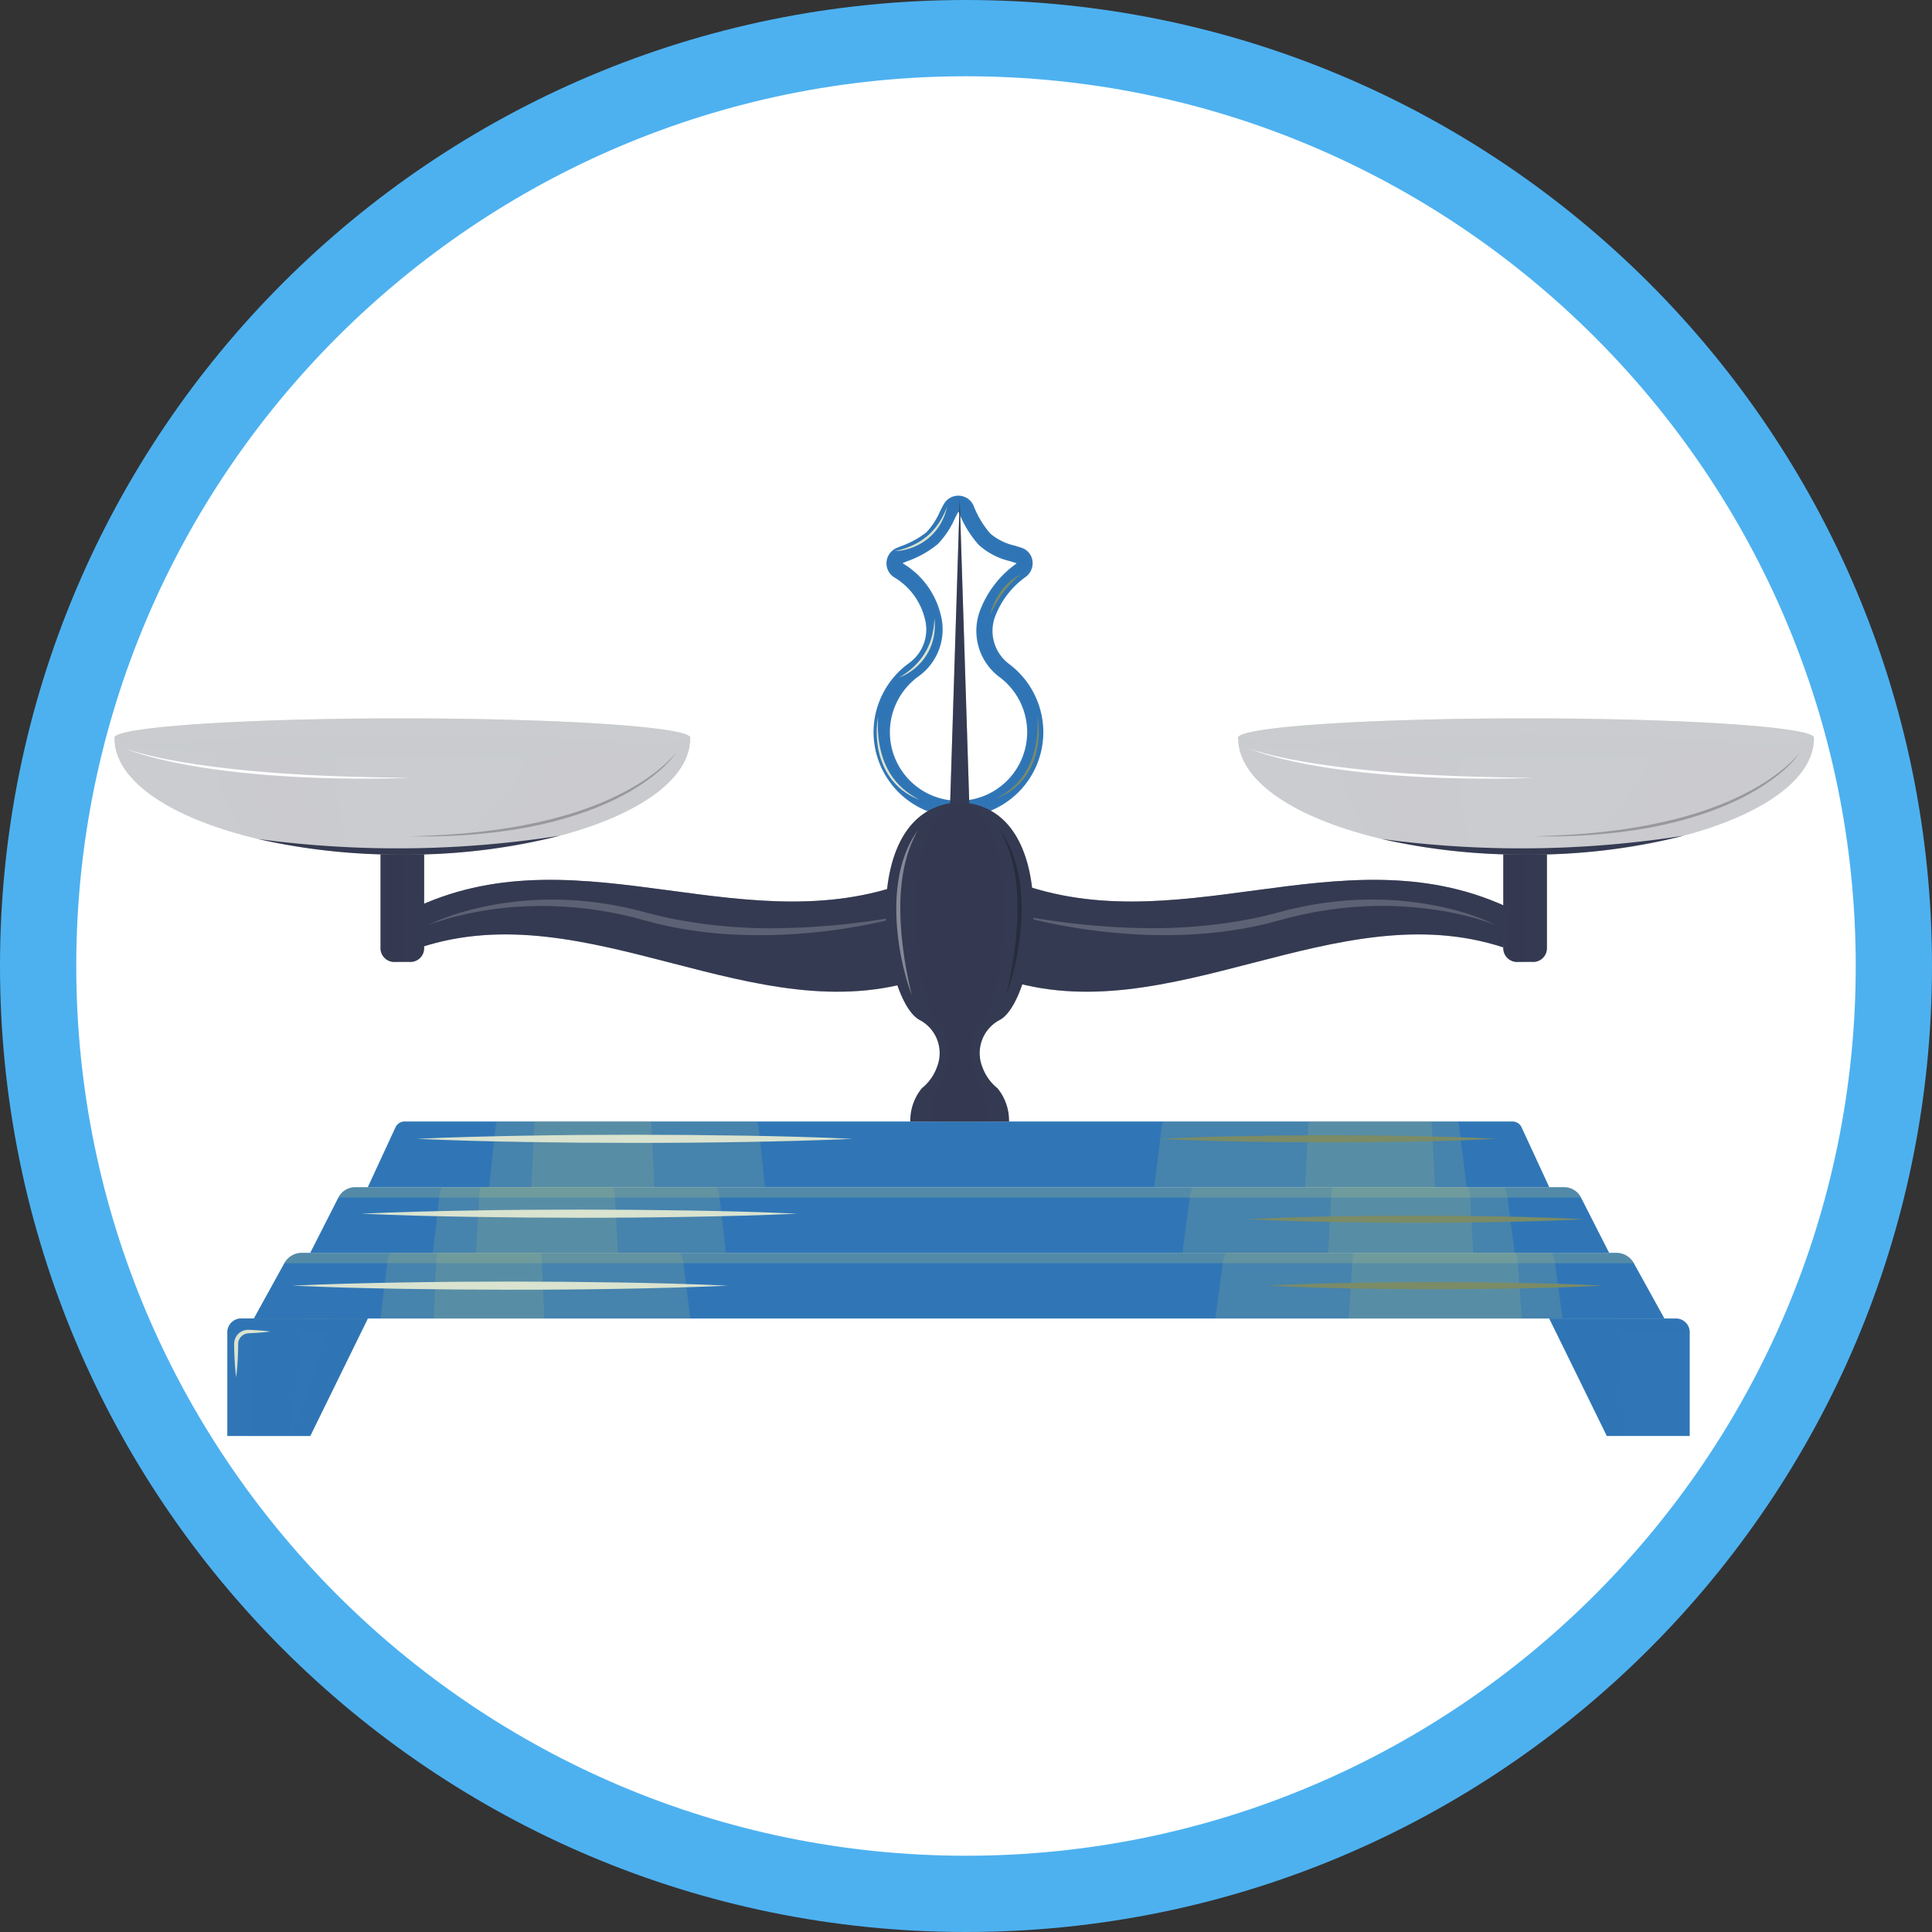 <svg xmlns="http://www.w3.org/2000/svg" width="152" height="152" viewBox="0 0 152 152">
  <rect x="0" y="0" width="152" height="152" fill="#333333" stroke="none"/>
  <g id="Grupo_1013247" data-name="Grupo 1013247" transform="translate(2948 9271)">
    <g id="Trazado_715973" data-name="Trazado 715973" transform="translate(-2948 -9271)" fill="#fff">
      <path d="M 76 149 C 66.144 149 56.584 147.07 47.586 143.265 C 43.261 141.435 39.09 139.171 35.187 136.535 C 31.321 133.923 27.685 130.923 24.381 127.619 C 21.077 124.315 18.077 120.679 15.465 116.813 C 12.829 112.91 10.565 108.739 8.735 104.414 C 4.93 95.416 3 85.856 3 76 C 3 66.144 4.93 56.584 8.735 47.586 C 10.565 43.261 12.829 39.09 15.465 35.187 C 18.077 31.321 21.077 27.685 24.381 24.381 C 27.685 21.077 31.321 18.077 35.187 15.465 C 39.09 12.829 43.261 10.565 47.586 8.735 C 56.584 4.93 66.144 3 76 3 C 85.856 3 95.416 4.93 104.414 8.735 C 108.739 10.565 112.91 12.829 116.813 15.465 C 120.679 18.077 124.315 21.077 127.619 24.381 C 130.923 27.685 133.923 31.321 136.535 35.187 C 139.171 39.09 141.435 43.261 143.265 47.586 C 147.07 56.584 149 66.144 149 76 C 149 85.856 147.07 95.416 143.265 104.414 C 141.435 108.739 139.171 112.91 136.535 116.813 C 133.923 120.679 130.923 124.315 127.619 127.619 C 124.315 130.923 120.679 133.923 116.813 136.535 C 112.91 139.171 108.739 141.435 104.414 143.265 C 95.416 147.07 85.856 149 76 149 Z" stroke="none"/>
      <path d="M 76 6 C 37.402 6 6 37.402 6 76 C 6 114.598 37.402 146 76 146 C 114.598 146 146 114.598 146 76 C 146 37.402 114.598 6 76 6 M 76 0 C 117.974 0 152 34.026 152 76 C 152 117.974 117.974 152 76 152 C 34.026 152 0 117.974 0 76 C 0 34.026 34.026 0 76 0 Z" stroke="none" fill="#4db1f0"/>
    </g>
    <g id="lever_scales" data-name="lever scales" transform="translate(-2939 -9232)">
      <g id="lever_scales-2" data-name="lever scales" transform="translate(0 0)">
        <g id="Grupo_1007908" data-name="Grupo 1007908">
          <g id="Grupo_1007899" data-name="Grupo 1007899" transform="translate(59.73)">
            <path id="Trazado_713752" data-name="Trazado 713752" d="M1311.44,438.432h-.1a6.7,6.7,0,0,1-6.586-6.783,6.709,6.709,0,0,1,2.808-5.344,3.25,3.25,0,0,0,1.222-3.5,5.229,5.229,0,0,0-2.383-3.223,1.293,1.293,0,0,1-.625-1.206,1.311,1.311,0,0,1,.8-1.119l.3-.125a7.1,7.1,0,0,0,2.024-1.093,5.679,5.679,0,0,0,1.072-1.628c.1-.208.2-.4.312-.6a1.309,1.309,0,0,1,2.336.112l.007.015a7.377,7.377,0,0,0,1.309,2.183,4.441,4.441,0,0,0,1.932.955c.182.056.37.113.55.175a1.261,1.261,0,0,1,.841,1.024,1.34,1.34,0,0,1-.572,1.288,6.791,6.791,0,0,0-2.376,3.111,3.248,3.248,0,0,0,1.111,3.716,6.716,6.716,0,0,1,2.69,5.359,6.682,6.682,0,0,1-6.681,6.682Zm-4.378-19.954.005,0a6.474,6.474,0,0,1,2.959,3.984,4.538,4.538,0,0,1-1.715,4.885,5.421,5.421,0,0,0-2.27,4.318,5.4,5.4,0,1,0,8.622-4.248,4.539,4.539,0,0,1-1.546-5.193,8.006,8.006,0,0,1,2.848-3.717.066.066,0,0,0,.031-.048c-.157-.054-.321-.1-.494-.158a5.592,5.592,0,0,1-2.464-1.275,8.52,8.52,0,0,1-1.573-2.567l-.006-.015a.024.024,0,0,0-.025-.017c-.014,0-.016,0-.021.011-.094.166-.186.35-.283.544a6.78,6.78,0,0,1-1.33,1.977,7.847,7.847,0,0,1-2.426,1.354l-.293.121c-.013.005-.015.01-.018.016A.037.037,0,0,0,1307.062,418.478Z" transform="translate(-1304.758 -413.148)" fill="#3076b6"/>
            <path id="Trazado_713753" data-name="Trazado 713753" d="M1314.168,440.966h-.093a6.51,6.51,0,0,1-6.4-6.587,6.516,6.516,0,0,1,2.728-5.19,3.443,3.443,0,0,0,1.3-3.708,5.416,5.416,0,0,0-2.469-3.337,1.1,1.1,0,0,1-.532-1.027,1.119,1.119,0,0,1,.686-.956l.3-.125a7.094,7.094,0,0,0,2.084-1.132,5.818,5.818,0,0,0,1.111-1.68c.1-.206.2-.4.308-.59a1.117,1.117,0,0,1,1.992.1l.007.015a7.536,7.536,0,0,0,1.348,2.24,4.588,4.588,0,0,0,2.012,1c.189.058.367.113.543.173a1.055,1.055,0,0,1,.713.868,1.148,1.148,0,0,1-.491,1.1,7,7,0,0,0-2.447,3.2,3.442,3.442,0,0,0,1.176,3.938,6.49,6.49,0,0,1-3.876,11.694Zm-.008-24a.2.2,0,0,0-.186.109c-.1.17-.189.356-.288.552a6.624,6.624,0,0,1-1.292,1.925,7.71,7.71,0,0,1-2.365,1.315l-.295.122a.221.221,0,0,0-.138.192.2.2,0,0,0,.1.193,6.287,6.287,0,0,1,2.873,3.869,4.345,4.345,0,0,1-1.641,4.677,5.615,5.615,0,0,0-2.351,4.472,5.591,5.591,0,1,0,8.93-4.4,4.345,4.345,0,0,1-1.48-4.972l.421.157-.421-.157a7.808,7.808,0,0,1,2.777-3.626.254.254,0,0,0,.113-.243.162.162,0,0,0-.117-.141c-.16-.055-.331-.108-.512-.163a5.36,5.36,0,0,1-2.384-1.227,8.369,8.369,0,0,1-1.533-2.509l-.007-.015a.216.216,0,0,0-.192-.131Z" transform="translate(-1307.485 -415.875)" fill="#3076b6" opacity="0.2" style="mix-blend-mode: screen;isolation: isolate"/>
            <path id="Trazado_713754" data-name="Trazado 713754" d="M1317.35,443.923h-.09a6.286,6.286,0,0,1-6.175-6.359,6.291,6.291,0,0,1,2.634-5.011,3.669,3.669,0,0,0,1.382-3.951,5.634,5.634,0,0,0-2.57-3.47.877.877,0,0,1-.424-.818.9.9,0,0,1,.549-.765l.3-.124a7.236,7.236,0,0,0,2.154-1.178,6,6,0,0,0,1.156-1.741c.1-.2.2-.4.3-.58a.893.893,0,0,1,1.592.078l.006.015a7.7,7.7,0,0,0,1.395,2.307,4.827,4.827,0,0,0,2.105,1.059c.187.057.363.111.535.171a.834.834,0,0,1,.564.686.925.925,0,0,1-.4.888,7.231,7.231,0,0,0-2.53,3.308h0a3.668,3.668,0,0,0,1.252,4.2,6.265,6.265,0,0,1-3.742,11.289Zm-.008-24a.431.431,0,0,0-.381.223c-.1.175-.193.363-.293.562a6.448,6.448,0,0,1-1.246,1.864,7.549,7.549,0,0,1-2.3,1.269l-.3.123a.444.444,0,0,0-.275.383.425.425,0,0,0,.207.4,6.069,6.069,0,0,1,2.772,3.736,4.12,4.12,0,0,1-1.555,4.435,5.84,5.84,0,0,0-2.445,4.652,5.816,5.816,0,1,0,9.289-4.576,4.119,4.119,0,0,1-1.4-4.713,7.577,7.577,0,0,1,2.694-3.52.478.478,0,0,0,.207-.458.388.388,0,0,0-.266-.323c-.164-.057-.337-.11-.52-.166a5.18,5.18,0,0,1-2.291-1.171,8.186,8.186,0,0,1-1.487-2.442l-.007-.015a.439.439,0,0,0-.387-.264Z" transform="translate(-1310.667 -419.056)" fill="#3076b6" opacity="0.2" style="mix-blend-mode: screen;isolation: isolate"/>
          </g>
          <g id="Grupo_1007900" data-name="Grupo 1007900" transform="translate(23.916 29.83)">
            <path id="Trazado_713755" data-name="Trazado 713755" d="M801.513,865.567q-.2,4.092-.4,8.182c-13.045,4.308-26.17-6.813-39.372-2.471q-.07-1.42-.14-2.84c-.007-.133-.013-.266-.02-.4,13.015-5.93,26.107,3.282,39.276-2.189Q801.186,865.715,801.513,865.567Z" transform="translate(-761.584 -865.567)" fill="#343a51"/>
            <path id="Trazado_713756" data-name="Trazado 713756" d="M801.445,866.881l.064-1.312c-13.388,6.063-26.7-3.555-39.929,2.472q.031.628.062,1.256C774.831,863.338,788.1,872.876,801.445,866.881Z" transform="translate(-761.58 -865.57)" fill="#343a51" opacity="0.3" style="mix-blend-mode: screen;isolation: isolate"/>
            <path id="Trazado_713757" data-name="Trazado 713757" d="M800.86,869.859c-.007.14-.013.28-.02.42-13.154,5.908-26.233-3.273-39.236,2.17-.007-.134-.013-.266-.02-.4C774.6,866.119,787.691,875.331,800.86,869.859Z" transform="translate(-761.584 -869.576)" fill="#343a51" opacity="0.3" style="mix-blend-mode: screen;isolation: isolate"/>
            <path id="Trazado_713758" data-name="Trazado 713758" d="M801.112,872.533c-13.045,4.307-26.169-6.813-39.372-2.471q-.05-1.023-.1-2.046l-.059.026q.08,1.62.16,3.239c13.2-4.342,26.327,6.778,39.372,2.471q.2-4.091.4-8.182l-.06.027Q801.28,869.065,801.112,872.533Z" transform="translate(-761.58 -865.57)" fill="#343a51" opacity="0.3" style="mix-blend-mode: multiply;isolation: isolate"/>
            <path id="Trazado_713759" data-name="Trazado 713759" d="M773.018,897.108a15.6,15.6,0,0,1,2.243-.889c.384-.124.772-.234,1.162-.334l.293-.075.295-.069.3-.068.3-.062a25.913,25.913,0,0,1,4.819-.514c.81-.009,1.621.014,2.429.077.2.016.4.037.605.056l.3.029.3.038c.2.026.4.048.6.078l.6.094c.2.029.4.068.6.107s.4.075.6.118l.593.135c.1.023.2.043.3.069l.295.077,1.165.3.288.075c.1.025.193.044.29.067l.581.13a40.267,40.267,0,0,0,9.5.775c.4-.008.8-.028,1.2-.046s.8-.046,1.2-.075q1.2-.083,2.389-.223c1.591-.181,3.177-.423,4.749-.751-.768.237-1.55.429-2.334.605s-1.577.323-2.371.458a45.514,45.514,0,0,1-4.8.533c-.4.027-.806.039-1.209.057-.2.006-.4.007-.606.011l-.3,0h-.3l-.606,0-.606-.016-.3-.008-.3-.015-.606-.029-.605-.045-.3-.024-.3-.031-.6-.063c-.2-.024-.4-.052-.6-.077-.4-.048-.8-.118-1.2-.181-.1-.015-.2-.033-.3-.053l-.3-.057c-.2-.04-.4-.072-.6-.117l-.593-.136c-.1-.023-.2-.044-.3-.07l-.294-.078-1.164-.31-.288-.077c-.1-.026-.193-.046-.289-.069l-.58-.135c-.193-.044-.389-.08-.584-.12s-.388-.082-.584-.114l-.587-.1c-.2-.032-.393-.057-.589-.087l-.295-.043-.3-.034c-.2-.022-.395-.046-.592-.066l-.594-.05c-.2-.02-.4-.024-.595-.039l-.3-.019c-.1-.006-.2-.007-.3-.012-.2-.006-.4-.016-.6-.018-.8-.016-1.592.013-2.386.062s-1.588.139-2.376.261-1.573.276-2.349.47c-.389.095-.774.2-1.156.322S773.39,896.958,773.018,897.108Z" transform="translate(-772.264 -893.148)" fill="#5d6174"/>
          </g>
          <g id="Grupo_1007901" data-name="Grupo 1007901" transform="translate(69.516 29.83)">
            <path id="Trazado_713760" data-name="Trazado 713760" d="M1453.173,865.567q.2,4.092.4,8.182c13.045,4.308,26.169-6.813,39.372-2.471q.07-1.42.14-2.84c.007-.133.014-.266.02-.4-13.015-5.93-26.108,3.282-39.276-2.189Q1453.5,865.715,1453.173,865.567Z" transform="translate(-1453.173 -865.567)" fill="#343a51"/>
            <path id="Trazado_713761" data-name="Trazado 713761" d="M1453.242,866.881l-.064-1.312c13.388,6.063,26.7-3.555,39.929,2.472q-.031.628-.062,1.256C1479.855,863.338,1466.588,872.876,1453.242,866.881Z" transform="translate(-1453.178 -865.57)" fill="#343a51" opacity="0.3" style="mix-blend-mode: screen;isolation: isolate"/>
            <path id="Trazado_713762" data-name="Trazado 713762" d="M1463.071,869.859c.007.14.014.28.021.42,13.155,5.908,26.233-3.273,39.236,2.17.007-.134.014-.266.02-.4C1489.332,866.119,1476.24,875.331,1463.071,869.859Z" transform="translate(-1462.418 -869.576)" fill="#343a51" opacity="0.3" style="mix-blend-mode: screen;isolation: isolate"/>
            <path id="Trazado_713763" data-name="Trazado 713763" d="M1453.574,872.533c13.045,4.307,26.169-6.813,39.372-2.471q.051-1.023.1-2.046l.059.026q-.08,1.62-.16,3.239c-13.2-4.342-26.327,6.778-39.372,2.471l-.4-8.182.06.027Q1453.407,869.065,1453.574,872.533Z" transform="translate(-1453.178 -865.57)" fill="#343a51" opacity="0.3" style="mix-blend-mode: multiply;isolation: isolate"/>
            <path id="Trazado_713764" data-name="Trazado 713764" d="M1509.247,897.108c-.372-.15-.752-.279-1.135-.4s-.768-.228-1.156-.322q-1.164-.291-2.349-.47t-2.376-.261c-.795-.05-1.591-.079-2.386-.062-.2,0-.4.012-.6.018-.1,0-.2.006-.3.012l-.3.019c-.2.015-.4.019-.595.039l-.594.05c-.2.02-.4.044-.592.066l-.3.034-.295.043c-.2.029-.393.055-.589.087l-.587.1c-.2.031-.39.075-.585.114s-.39.076-.583.12l-.58.135c-.1.023-.194.043-.289.069l-.288.077-1.164.31-.294.078c-.1.026-.2.047-.3.07l-.593.136c-.2.046-.4.078-.6.117l-.3.057c-.1.02-.2.038-.3.053-.4.063-.8.133-1.2.181-.2.026-.4.054-.6.077l-.6.063-.3.031-.3.024-.6.045-.606.029-.3.015-.3.008-.606.016-.606,0h-.3l-.3,0c-.2,0-.4-.005-.606-.011-.4-.018-.807-.029-1.209-.057a45.512,45.512,0,0,1-4.8-.533c-.794-.134-1.586-.283-2.371-.458s-1.566-.368-2.334-.605c1.572.328,3.158.57,4.748.751q1.193.14,2.389.223c.4.03.8.052,1.2.075s.8.038,1.2.046a40.269,40.269,0,0,0,9.5-.775l.581-.13c.1-.022.194-.041.29-.067l.288-.075,1.165-.3.294-.077c.1-.026.2-.046.3-.069l.593-.135c.2-.044.4-.079.6-.118s.4-.078.6-.107l.6-.094c.2-.029.4-.052.6-.078l.3-.038.3-.029c.2-.019.4-.04.605-.056.809-.063,1.619-.086,2.429-.077a25.908,25.908,0,0,1,4.819.514l.3.062.3.068.295.069.293.075c.391.1.779.21,1.163.334A15.587,15.587,0,0,1,1509.247,897.108Z" transform="translate(-1470.072 -893.148)" fill="#5d6174"/>
          </g>
          <path id="Trazado_713765" data-name="Trazado 713765" d="M1396.912,443.336h-1.6l.8-25.366.045,1.418.016.509Z" transform="translate(-1329.607 -417.652)" fill="#343a51"/>
          <path id="Trazado_713766" data-name="Trazado 713766" d="M1408.912,463.427h-.42l-.326-23.122-.011-.826.016.509Z" transform="translate(-1341.607 -437.743)" fill="#343a51" opacity="0.3" style="mix-blend-mode: multiply;isolation: isolate"/>
          <path id="Trazado_713767" data-name="Trazado 713767" d="M1396.155,419.388l.016.509,0,.317-.325,23.122h-.533l.8-25.366Z" transform="translate(-1329.607 -417.652)" fill="#343a51" opacity="0.3" style="mix-blend-mode: screen;isolation: isolate"/>
          <path id="Trazado_713768" data-name="Trazado 713768" d="M734.719,1243.424H632.528l2.212-4.348a1.492,1.492,0,0,1,1.33-.815h95.106a1.493,1.493,0,0,1,1.33.815Z" transform="translate(-617.12 -1183.857)" fill="#3076b6"/>
          <path id="Trazado_713769" data-name="Trazado 713769" d="M794.171,1165.1h-92.95l2.18-4.711a.781.781,0,0,1,.709-.453h87.173a.782.782,0,0,1,.709.453Z" transform="translate(-681.284 -1110.702)" fill="#3076b6"/>
          <path id="Trazado_713770" data-name="Trazado 713770" d="M676.176,1321.743H565.2l2.4-4.348a1.577,1.577,0,0,1,1.382-.816H672.391a1.579,1.579,0,0,1,1.382.816Z" transform="translate(-554.23 -1257.012)" fill="#3076b6"/>
          <path id="Trazado_713771" data-name="Trazado 713771" d="M801.913,1243.424H778.857l.5-4.348a2.713,2.713,0,0,1,.124-.6c.052-.141.113-.22.176-.22h21.458c.127,0,.243.315.3.815Z" transform="translate(-753.801 -1183.857)" fill="#a3b988" opacity="0.2" style="mix-blend-mode: screen;isolation: isolate"/>
          <path id="Trazado_713772" data-name="Trazado 713772" d="M841.548,1243.424H830.383l.242-4.348a5.25,5.25,0,0,1,.06-.6c.025-.141.054-.22.085-.22h10.391c.061,0,.118.315.145.815Z" transform="translate(-801.93 -1183.857)" fill="#a3b988" opacity="0.2" style="mix-blend-mode: screen;isolation: isolate"/>
          <path id="Trazado_713773" data-name="Trazado 713773" d="M867.63,1165.1H845.915l.509-4.711a1.47,1.47,0,0,1,.067-.33c.029-.079.063-.123.1-.123h20.366c.071,0,.136.177.165.453Z" transform="translate(-816.438 -1110.702)" fill="#a3b988" opacity="0.2" style="mix-blend-mode: screen;isolation: isolate"/>
          <path id="Trazado_713774" data-name="Trazado 713774" d="M906.015,1165.1h-9.678l.227-4.711a3.147,3.147,0,0,1,.03-.33c.013-.079.028-.123.044-.123h9.077c.032,0,.061.177.074.453Z" transform="translate(-863.535 -1110.702)" fill="#a3b988" opacity="0.2" style="mix-blend-mode: screen;isolation: isolate"/>
          <path id="Trazado_713775" data-name="Trazado 713775" d="M740.706,1321.743h-24.37l.528-4.348a2.749,2.749,0,0,1,.127-.6c.053-.141.113-.219.176-.219h22.707c.126,0,.243.313.3.816Z" transform="translate(-695.402 -1257.012)" fill="#a3b988" opacity="0.2" style="mix-blend-mode: screen;isolation: isolate"/>
          <path id="Trazado_713776" data-name="Trazado 713776" d="M788.659,1321.743h-8.7l.188-4.348c.011-.251.027-.455.045-.6s.04-.219.063-.219h8.1a2.038,2.038,0,0,1,.108.816Z" transform="translate(-754.833 -1257.012)" fill="#a3b988" opacity="0.2" style="mix-blend-mode: screen;isolation: isolate"/>
          <path id="Trazado_713777" data-name="Trazado 713777" d="M1699.486,1243.424h-26.138l.566-4.348a2.437,2.437,0,0,1,.14-.6c.059-.141.128-.22.2-.22h24.325c.144,0,.275.315.34.815Z" transform="translate(-1589.316 -1183.857)" fill="#a3b988" opacity="0.2" style="mix-blend-mode: multiply;isolation: isolate"/>
          <path id="Trazado_713778" data-name="Trazado 713778" d="M1858.575,1243.424h-11.413l.247-4.348a5.306,5.306,0,0,1,.061-.6c.026-.141.056-.22.087-.22h10.622c.063,0,.12.315.149.815Z" transform="translate(-1751.669 -1183.857)" fill="#a3b988" opacity="0.2" style="mix-blend-mode: multiply;isolation: isolate"/>
          <path id="Trazado_713779" data-name="Trazado 713779" d="M1664.258,1165.1h-24.573l.576-4.711a1.322,1.322,0,0,1,.076-.33c.033-.079.071-.123.111-.123h23.046c.081,0,.154.177.188.453Z" transform="translate(-1557.872 -1110.702)" fill="#a3b988" opacity="0.2" style="mix-blend-mode: multiply;isolation: isolate"/>
          <path id="Trazado_713780" data-name="Trazado 713780" d="M1829.9,1165.1h-10.214l.239-4.711a3.067,3.067,0,0,1,.032-.33c.014-.079.03-.123.046-.123h9.58c.033,0,.064.177.078.453Z" transform="translate(-1726.001 -1110.702)" fill="#a3b988" opacity="0.2" style="mix-blend-mode: multiply;isolation: isolate"/>
          <path id="Trazado_713781" data-name="Trazado 713781" d="M1739.823,1321.743h-27.315l.591-4.348a2.508,2.508,0,0,1,.143-.6c.059-.141.127-.219.2-.219h25.452c.141,0,.272.313.34.816Z" transform="translate(-1625.893 -1257.012)" fill="#a3b988" opacity="0.2" style="mix-blend-mode: multiply;isolation: isolate"/>
          <path id="Trazado_713782" data-name="Trazado 713782" d="M1885.174,1321.743h-13.615l.295-4.348a4.689,4.689,0,0,1,.071-.6c.029-.141.063-.219.1-.219h12.687c.071,0,.136.313.17.816Z" transform="translate(-1774.458 -1257.012)" fill="#a3b988" opacity="0.2" style="mix-blend-mode: multiply;isolation: isolate"/>
          <path id="Trazado_713783" data-name="Trazado 713783" d="M544.648,1394.9l-.577,1.178-3.952,8.063H533.6v-8.153a1.087,1.087,0,0,1,1.087-1.087Z" transform="translate(-524.711 -1330.168)" fill="#a3b988"/>
          <path id="Trazado_713784" data-name="Trazado 713784" d="M1328.157,801.484a3.764,3.764,0,0,1-1.186-1.67,2.942,2.942,0,0,1,1.374-3.7c3-1.626,5.084-16.767-3.126-17.119v0l-.034,0-.034,0v0c-8.21.352-6.124,15.493-3.126,17.119a2.942,2.942,0,0,1,1.374,3.7,3.761,3.761,0,0,1-1.186,1.67,4.018,4.018,0,0,0-.913,2.624h7.769A4.019,4.019,0,0,0,1328.157,801.484Z" transform="translate(-1258.683 -754.87)" fill="#343a51"/>
          <path id="Trazado_713785" data-name="Trazado 713785" d="M1361.392,801.484a4.381,4.381,0,0,1-.693-1.67,4.117,4.117,0,0,1,.8-3.7c1.751-1.626,2.97-16.767-1.826-17.119v0l-.02,0-.02,0v0c-4.8.352-3.577,15.493-1.826,17.119a4.116,4.116,0,0,1,.8,3.7,4.376,4.376,0,0,1-.693,1.67,6.157,6.157,0,0,0-.533,2.624h4.538A6.157,6.157,0,0,0,1361.392,801.484Z" transform="translate(-1293.137 -754.87)" fill="#343a51" opacity="0.2" style="mix-blend-mode: screen;isolation: isolate"/>
          <path id="Trazado_713786" data-name="Trazado 713786" d="M1385.361,801.484a7.139,7.139,0,0,1-.354-1.67,7.33,7.33,0,0,1,.41-3.7c.894-1.626,1.516-16.767-.932-17.119v0l-.01,0-.01,0v0c-2.449.352-1.827,15.493-.932,17.119a7.331,7.331,0,0,1,.41,3.7,7.126,7.126,0,0,1-.354,1.67,11.518,11.518,0,0,0-.272,2.624h2.317A11.5,11.5,0,0,0,1385.361,801.484Z" transform="translate(-1317.87 -754.87)" fill="#343a51" opacity="0.2" style="mix-blend-mode: screen;isolation: isolate"/>
          <g id="Grupo_1007902" data-name="Grupo 1007902" transform="translate(20.933 26.693)">
            <path id="Trazado_713787" data-name="Trazado 713787" d="M719.772,819.074V826.9a1.081,1.081,0,0,1-1.081,1.081h-1.274a1.069,1.069,0,0,1-.356-.061,1.044,1.044,0,0,1-.317-.174,1.076,1.076,0,0,1-.408-.846v-7.825a1.082,1.082,0,0,1,1.081-1.081h1.274A1.082,1.082,0,0,1,719.772,819.074Z" transform="translate(-716.336 -817.993)" fill="#343a51"/>
            <path id="Trazado_713788" data-name="Trazado 713788" d="M752.155,819.074V826.9a1.081,1.081,0,0,1-1.081,1.081H751v-9.987h.069A1.082,1.082,0,0,1,752.155,819.074Z" transform="translate(-748.718 -817.993)" fill="#343a51" opacity="0.3" style="mix-blend-mode: multiply;isolation: isolate"/>
            <path id="Trazado_713789" data-name="Trazado 713789" d="M723.884,817.993v9.987H723.2a1.069,1.069,0,0,1-.356-.061,1.046,1.046,0,0,1-.317-.174v-9.516a1.079,1.079,0,0,1,.673-.236Z" transform="translate(-722.118 -817.993)" fill="#343a51" opacity="0.2" style="mix-blend-mode: screen;isolation: isolate"/>
            <path id="Trazado_713790" data-name="Trazado 713790" d="M728.058,817.993v9.987h-.368a1.07,1.07,0,0,1-.356-.061v-9.866a1.07,1.07,0,0,1,.356-.06Z" transform="translate(-726.609 -817.993)" fill="#343a51" opacity="0.2" style="mix-blend-mode: screen;isolation: isolate"/>
          </g>
          <g id="Grupo_1007903" data-name="Grupo 1007903" transform="translate(109.268 26.693)">
            <path id="Trazado_713791" data-name="Trazado 713791" d="M2059.516,819.074V826.9a1.082,1.082,0,0,1-1.082,1.081h-1.274a1.064,1.064,0,0,1-.356-.061,1.045,1.045,0,0,1-.317-.174,1.076,1.076,0,0,1-.408-.846v-7.825a1.082,1.082,0,0,1,.725-1.021,1.064,1.064,0,0,1,.356-.06h1.274A1.082,1.082,0,0,1,2059.516,819.074Z" transform="translate(-2056.08 -817.993)" fill="#343a51"/>
            <path id="Trazado_713792" data-name="Trazado 713792" d="M2091.9,819.074V826.9a1.082,1.082,0,0,1-1.081,1.081h-.069v-9.987h.069A1.082,1.082,0,0,1,2091.9,819.074Z" transform="translate(-2088.462 -817.993)" fill="#343a51" opacity="0.3" style="mix-blend-mode: multiply;isolation: isolate"/>
            <path id="Trazado_713793" data-name="Trazado 713793" d="M2063.628,817.993v9.987h-.685a1.064,1.064,0,0,1-.356-.061,1.047,1.047,0,0,1-.317-.174v-9.516a1.081,1.081,0,0,1,.673-.236Z" transform="translate(-2061.862 -817.993)" fill="#343a51" opacity="0.2" style="mix-blend-mode: screen;isolation: isolate"/>
            <path id="Trazado_713794" data-name="Trazado 713794" d="M2067.8,817.993v9.987h-.369a1.07,1.07,0,0,1-.356-.061v-9.866a1.07,1.07,0,0,1,.356-.06Z" transform="translate(-2066.353 -817.993)" fill="#343a51" opacity="0.2" style="mix-blend-mode: screen;isolation: isolate"/>
          </g>
          <g id="Grupo_1007904" data-name="Grupo 1007904" transform="translate(0 17.519)">
            <path id="Trazado_713795" data-name="Trazado 713795" d="M444.148,702.769c0,3.2-4.071,6.015-10.235,7.649h0q-.4.107-.82.207l-4.355.81c-1.4.19-2.861.327-4.369.4q-1.409.072-2.869.073c-1.419,0-2.807-.053-4.154-.153q-.971-.072-1.912-.178c-1.286-.144-2.525-.332-3.708-.561q-.818-.158-1.6-.342h0q-.586-.138-1.149-.289c-6.105-1.638-10.129-4.439-10.129-7.62Z" transform="translate(-398.845 -701.192)" fill="#cacccf"/>
            <path id="Trazado_713796" data-name="Trazado 713796" d="M805.7,702.769c0,3.2-4.071,6.015-10.235,7.649h0a47.016,47.016,0,0,1-9.544,1.421c5.315-3.378,6.841-6.72,7.123-9.071Z" transform="translate(-760.397 -701.192)" fill="#cacccf" opacity="0.2" style="mix-blend-mode: multiply;isolation: isolate"/>
            <path id="Trazado_713797" data-name="Trazado 713797" d="M841.777,702.769a16.026,16.026,0,0,1-5.357,8.711q.524-.009,1.039-.044h0a18.71,18.71,0,0,0,4.355-.81h0q.3-.094.587-.2h0c3.949-1.411,6.761-4.117,7.137-7.386l-3.95-.272Z" transform="translate(-807.569 -701.192)" fill="#cacccf" opacity="0.2" style="mix-blend-mode: multiply;isolation: isolate"/>
            <path id="Trazado_713798" data-name="Trazado 713798" d="M526.828,711.581a45.307,45.307,0,0,1-5.307-.9h0q-.586-.138-1.149-.289c-2.108-3.487-2.409-6.008-2.216-7.62h8.068C525.224,705.721,525.847,708.941,526.828,711.581Z" transform="translate(-510.243 -701.192)" fill="#cacccf" opacity="0.2" style="mix-blend-mode: screen;isolation: isolate"/>
            <path id="Trazado_713799" data-name="Trazado 713799" d="M568.384,711.759q-.971-.072-1.912-.178c-1.286-.144-2.525-.332-3.708-.561a17.662,17.662,0,0,1-2.214-8.106l3.35-.145h3.544A19.954,19.954,0,0,0,568.384,711.759Z" transform="translate(-549.886 -701.192)" fill="#cacccf" opacity="0.2" style="mix-blend-mode: screen;isolation: isolate"/>
            <path id="Trazado_713800" data-name="Trazado 713800" d="M593.7,818.772h0a49.244,49.244,0,0,1-12.413,1.494,50.369,50.369,0,0,1-11.372-1.234A82.205,82.205,0,0,0,593.7,818.772Z" transform="translate(-558.634 -809.546)" fill="#343a51"/>
            <path id="Trazado_713801" data-name="Trazado 713801" d="M444.148,680.371c0,.232-.768.451-2.142.648a180.16,180.16,0,0,1-20.509.876,180.168,180.168,0,0,1-20.51-.876c-1.374-.2-2.142-.416-2.142-.648,0-.842,10.142-1.524,22.652-1.524S444.148,679.529,444.148,680.371Z" transform="translate(-398.845 -678.847)" fill="#cacccf"/>
            <path id="Trazado_713802" data-name="Trazado 713802" d="M421.5,679.063c11.972,0,21.773.625,22.6,1.416a.154.154,0,0,0,.056-.108c0-.842-10.141-1.524-22.651-1.524s-22.652.682-22.652,1.524a.153.153,0,0,0,.056.108C399.723,679.688,409.525,679.063,421.5,679.063Z" transform="translate(-398.845 -678.847)" fill="#cacccf" opacity="0.5" style="mix-blend-mode: screen;isolation: isolate"/>
            <path id="Trazado_713803" data-name="Trazado 713803" d="M472.35,699.369a180.153,180.153,0,0,1-20.509.876,180.162,180.162,0,0,1-20.51-.876,180.1,180.1,0,0,1,20.51-.876A180.087,180.087,0,0,1,472.35,699.369Z" transform="translate(-429.189 -697.198)" fill="#cacccf" opacity="0.2" style="mix-blend-mode: multiply;isolation: isolate"/>
            <path id="Trazado_713804" data-name="Trazado 713804" d="M442.006,700.865a180.123,180.123,0,0,1-20.509.876,180.131,180.131,0,0,1-20.51-.876,5.3,5.3,0,0,1-2.086-.539.153.153,0,0,0-.056.108c0,.232.768.451,2.142.648a180.168,180.168,0,0,0,20.51.876,180.16,180.16,0,0,0,20.509-.876c1.374-.2,2.142-.416,2.142-.648a.153.153,0,0,0-.056-.108A5.3,5.3,0,0,1,442.006,700.865Z" transform="translate(-398.845 -698.91)" fill="#cacccf" opacity="0.7" style="mix-blend-mode: screen;isolation: isolate"/>
            <path id="Trazado_713805" data-name="Trazado 713805" d="M410.573,714.551c.106.042.215.078.324.114s.22.07.33.1c.222.065.444.129.669.187q.674.176,1.359.323c.457.1.915.19,1.378.271l.346.062.347.059c.231.041.464.075.7.112s.465.069.7.1c.117.016.233.035.349.05l.35.047.35.047.351.043c.234.028.468.058.7.082.938.109,1.879.2,2.822.273l.708.057c.118.01.236.018.354.026l.354.024.354.024.177.012.177.01.71.042c.118.007.236.015.355.021l.355.018.71.036,1.422.059c1.9.069,3.8.1,5.7.128q-2.849.1-5.7.041c-.475-.011-.951-.023-1.426-.039l-.713-.028-.356-.014c-.119,0-.237-.012-.356-.017l-.712-.038-.178-.01-.178-.012-.356-.023-.356-.023c-.119-.008-.237-.015-.355-.025l-.711-.054c-.237-.018-.473-.042-.71-.063s-.473-.042-.709-.068l-.708-.073-.706-.082c-.236-.027-.47-.06-.7-.09l-.352-.046-.351-.051c-.234-.034-.469-.067-.7-.105s-.467-.074-.7-.116c-.93-.159-1.853-.346-2.761-.567l-.34-.086c-.113-.028-.225-.06-.338-.09s-.224-.062-.336-.093l-.167-.048-.166-.051-.166-.051-.165-.053c-.11-.035-.219-.073-.328-.109s-.216-.077-.322-.118S410.676,714.6,410.573,714.551Z" transform="translate(-409.8 -712.197)" fill="#fff" style="mix-blend-mode: screen;isolation: isolate"/>
            <path id="Trazado_713806" data-name="Trazado 713806" d="M771.983,719.628a6.377,6.377,0,0,1-.808.954c-.038.037-.074.076-.113.113l-.118.11-.118.11-.122.107-.123.107-.061.054-.063.052-.255.208a16.183,16.183,0,0,1-2.264,1.474c-.05.028-.1.056-.151.083l-.155.079-.309.158c-.052.026-.1.053-.155.078l-.159.074-.318.148-.159.074c-.053.024-.108.046-.162.069l-.325.138-.162.069-.081.034-.083.032-.332.128-.332.128c-.111.041-.225.078-.338.118l-.338.117-.169.059c-.057.019-.115.036-.172.054l-.688.213c-.057.019-.116.033-.174.05l-.175.048-.349.1-.175.048c-.058.015-.116.033-.175.046l-.354.084-.354.085c-.118.027-.235.058-.355.081l-.715.148c-.237.052-.479.092-.72.134l-.361.062-.181.031c-.06.01-.12.021-.181.029l-.728.1-.364.052c-.121.016-.244.029-.366.042l-.732.081a47.457,47.457,0,0,1-5.893.223c1.965-.047,3.926-.158,5.863-.39l.725-.093c.121-.016.242-.029.362-.046l.36-.055.72-.111c.06-.009.12-.02.179-.031l.179-.033.357-.066c.478-.081.948-.187,1.42-.285.119-.023.234-.054.351-.082l.35-.085.35-.085c.059-.013.115-.031.173-.046l.173-.047.346-.094.173-.047c.057-.016.116-.03.172-.048l.681-.209c.057-.018.114-.034.17-.053l.168-.057.335-.114c.111-.039.224-.075.334-.116l.33-.124.33-.123.082-.031.081-.033.162-.067.323-.133c.054-.023.108-.044.161-.067l.158-.071q.636-.282,1.246-.6l.3-.16c.05-.027.1-.053.151-.081l.147-.084.294-.169c.05-.028.1-.057.145-.087l.143-.088c.1-.059.192-.116.286-.177l.279-.184c.046-.031.094-.061.139-.093l.135-.1c.09-.064.181-.127.269-.193a12.827,12.827,0,0,0,1.01-.823l.119-.108c.039-.036.077-.074.115-.111s.077-.074.114-.111l.11-.114A5.1,5.1,0,0,0,771.983,719.628Z" transform="translate(-727.782 -716.939)" fill="#98999b"/>
          </g>
          <g id="Grupo_1007905" data-name="Grupo 1007905" transform="translate(88.409 17.519)">
            <path id="Trazado_713807" data-name="Trazado 713807" d="M1785.019,702.769c0,3.2-4.071,6.015-10.236,7.649h0q-.4.107-.82.207l-4.355.81c-1.4.19-2.861.327-4.369.4-.939.048-1.9.073-2.869.073-1.419,0-2.807-.053-4.154-.153q-.972-.072-1.912-.178c-1.286-.144-2.525-.332-3.708-.561q-.818-.158-1.6-.342h0q-.586-.138-1.149-.289c-6.1-1.638-10.129-4.439-10.129-7.62Z" transform="translate(-1739.716 -701.192)" fill="#cacccf"/>
            <path id="Trazado_713808" data-name="Trazado 713808" d="M2146.571,702.769c0,3.2-4.071,6.015-10.236,7.649h0a47.016,47.016,0,0,1-9.544,1.421c5.315-3.378,6.841-6.72,7.123-9.071Z" transform="translate(-2101.268 -701.192)" fill="#cacccf" opacity="0.2" style="mix-blend-mode: multiply;isolation: isolate"/>
            <path id="Trazado_713809" data-name="Trazado 713809" d="M2182.647,702.769a16.027,16.027,0,0,1-5.356,8.711c.349-.006.7-.021,1.039-.044h0a18.712,18.712,0,0,0,4.355-.81h0q.3-.094.587-.2h0c3.949-1.411,6.761-4.117,7.137-7.386l-3.949-.272Z" transform="translate(-2148.44 -701.192)" fill="#cacccf" opacity="0.2" style="mix-blend-mode: multiply;isolation: isolate"/>
            <path id="Trazado_713810" data-name="Trazado 713810" d="M1867.7,711.581a45.3,45.3,0,0,1-5.306-.9h0q-.586-.138-1.149-.289c-2.108-3.487-2.409-6.008-2.216-7.62h8.068C1866.1,705.721,1866.719,708.941,1867.7,711.581Z" transform="translate(-1851.115 -701.192)" fill="#cacccf" opacity="0.2" style="mix-blend-mode: screen;isolation: isolate"/>
            <path id="Trazado_713811" data-name="Trazado 713811" d="M1909.255,711.759q-.971-.072-1.912-.178c-1.286-.144-2.525-.332-3.708-.561a17.67,17.67,0,0,1-2.214-8.106l3.351-.145h3.544A19.954,19.954,0,0,0,1909.255,711.759Z" transform="translate(-1890.757 -701.192)" fill="#cacccf" opacity="0.2" style="mix-blend-mode: screen;isolation: isolate"/>
            <path id="Trazado_713812" data-name="Trazado 713812" d="M1934.573,818.772h0a49.242,49.242,0,0,1-12.413,1.494,50.369,50.369,0,0,1-11.372-1.234A82.2,82.2,0,0,0,1934.573,818.772Z" transform="translate(-1899.505 -809.546)" fill="#343a51"/>
            <path id="Trazado_713813" data-name="Trazado 713813" d="M1785.019,680.371c0,.232-.768.451-2.142.648a240.537,240.537,0,0,1-41.019,0c-1.374-.2-2.142-.416-2.142-.648,0-.842,10.141-1.524,22.651-1.524S1785.019,679.529,1785.019,680.371Z" transform="translate(-1739.716 -678.847)" fill="#cacccf"/>
            <path id="Trazado_713814" data-name="Trazado 713814" d="M1762.368,679.063c11.971,0,21.773.625,22.6,1.416a.154.154,0,0,0,.056-.108c0-.842-10.141-1.524-22.651-1.524s-22.651.682-22.651,1.524a.153.153,0,0,0,.056.108C1740.594,679.688,1750.4,679.063,1762.368,679.063Z" transform="translate(-1739.716 -678.847)" fill="#cacccf" opacity="0.5" style="mix-blend-mode: screen;isolation: isolate"/>
            <path id="Trazado_713815" data-name="Trazado 713815" d="M1813.222,699.369a240.505,240.505,0,0,1-41.019,0,240.472,240.472,0,0,1,41.019,0Z" transform="translate(-1770.061 -697.198)" fill="#cacccf" opacity="0.2" style="mix-blend-mode: multiply;isolation: isolate"/>
            <path id="Trazado_713816" data-name="Trazado 713816" d="M1782.877,700.865a240.5,240.5,0,0,1-41.019,0,5.3,5.3,0,0,1-2.086-.539.153.153,0,0,0-.056.108c0,.232.768.451,2.142.648a240.537,240.537,0,0,0,41.019,0c1.374-.2,2.142-.416,2.142-.648a.152.152,0,0,0-.056-.108A5.293,5.293,0,0,1,1782.877,700.865Z" transform="translate(-1739.716 -698.91)" fill="#cacccf" opacity="0.7" style="mix-blend-mode: screen;isolation: isolate"/>
            <path id="Trazado_713817" data-name="Trazado 713817" d="M1751.445,714.551c.106.042.215.078.324.114s.219.07.33.1c.222.065.444.129.669.187q.674.176,1.36.323c.457.1.916.19,1.378.271l.346.062.347.059c.231.041.464.075.7.112s.465.069.7.1c.117.016.233.035.35.05l.35.047.35.047.351.043c.235.028.468.058.7.082.937.109,1.879.2,2.822.273l.707.057c.118.01.236.018.354.026l.354.024.355.024.177.012.177.01.709.042c.119.007.237.015.355.021l.355.018.71.036,1.422.059c1.9.069,3.8.1,5.7.128q-2.849.1-5.7.041c-.475-.011-.951-.023-1.426-.039l-.712-.028-.357-.014c-.119,0-.237-.012-.356-.017l-.712-.038-.178-.01-.178-.012-.355-.023-.355-.023c-.119-.008-.237-.015-.356-.025l-.71-.054c-.237-.018-.473-.042-.709-.063s-.473-.042-.709-.068l-.707-.073-.706-.082c-.236-.027-.47-.06-.705-.09l-.352-.046-.351-.051c-.234-.034-.469-.067-.7-.105s-.467-.074-.7-.116c-.93-.159-1.853-.346-2.762-.567l-.339-.086c-.114-.028-.225-.06-.338-.09s-.224-.062-.336-.093l-.167-.048-.166-.051-.166-.051-.165-.053c-.11-.035-.219-.073-.328-.109s-.216-.077-.323-.118S1751.547,714.6,1751.445,714.551Z" transform="translate(-1750.672 -712.197)" fill="#fff" style="mix-blend-mode: screen;isolation: isolate"/>
            <path id="Trazado_713818" data-name="Trazado 713818" d="M2112.854,719.628a6.371,6.371,0,0,1-.808.954c-.038.037-.074.076-.113.113l-.118.11-.118.11-.122.107-.123.107-.061.054-.064.052-.254.208a16.215,16.215,0,0,1-2.264,1.474c-.051.028-.1.056-.151.083l-.155.079-.309.158c-.052.026-.1.053-.155.078l-.159.074-.317.148-.159.074c-.053.024-.108.046-.162.069l-.324.138-.163.069-.081.034-.083.032-.331.128-.333.128c-.111.041-.225.078-.337.118l-.338.117-.169.059c-.057.019-.114.036-.171.054l-.688.213c-.056.019-.116.033-.174.05l-.175.048-.349.1-.174.048c-.059.015-.117.033-.176.046l-.354.084-.354.085c-.118.027-.235.058-.355.081l-.715.148c-.238.052-.479.092-.72.134l-.361.062-.181.031c-.06.01-.12.021-.181.029l-.727.1-.364.052c-.122.016-.244.029-.365.042l-.733.081a47.453,47.453,0,0,1-5.893.223c1.965-.047,3.926-.158,5.863-.39l.725-.093c.12-.016.242-.029.362-.046l.36-.055.72-.111c.06-.009.12-.02.179-.031l.178-.033.357-.066c.478-.081.948-.187,1.42-.285.119-.023.234-.054.351-.082l.35-.085.35-.085c.059-.013.115-.031.173-.046l.173-.047.346-.094.173-.047c.057-.016.116-.03.172-.048l.681-.209c.057-.018.114-.034.17-.053l.168-.057.335-.114c.111-.039.224-.075.335-.116l.329-.124.33-.123.083-.031.08-.033.162-.067.323-.133c.053-.023.108-.044.161-.067l.158-.071q.636-.282,1.246-.6l.3-.16c.05-.027.1-.053.151-.081l.147-.084.295-.169c.05-.028.1-.057.145-.087l.143-.088c.1-.059.193-.116.286-.177l.278-.184c.046-.031.094-.061.139-.093l.135-.1c.09-.064.181-.127.269-.193a12.781,12.781,0,0,0,1.01-.823l.119-.108c.04-.036.077-.074.115-.111s.076-.074.113-.111l.111-.114A5.157,5.157,0,0,0,2112.854,719.628Z" transform="translate(-2068.653 -716.939)" fill="#98999b"/>
          </g>
          <path id="Trazado_713819" data-name="Trazado 713819" d="M763.843,1239.075H666.077a1.491,1.491,0,0,1,1.33-.815h95.105A1.493,1.493,0,0,1,763.843,1239.075Z" transform="translate(-648.457 -1183.857)" fill="#a3b988" opacity="0.3" style="mix-blend-mode: multiply;isolation: isolate"/>
          <path id="Trazado_713820" data-name="Trazado 713820" d="M707.81,1317.395H601.637a1.577,1.577,0,0,1,1.382-.816H706.428A1.579,1.579,0,0,1,707.81,1317.395Z" transform="translate(-588.266 -1257.012)" fill="#a3b988" opacity="0.3" style="mix-blend-mode: multiply;isolation: isolate"/>
          <g id="Grupo_1007906" data-name="Grupo 1007906" transform="translate(8.885 64.73)">
            <path id="Trazado_713821" data-name="Trazado 713821" d="M544.648,1394.9l-.577,1.178-3.952,8.063H533.6v-8.153a1.087,1.087,0,0,1,1.087-1.087Z" transform="translate(-533.596 -1394.898)" fill="#3076b6"/>
            <path id="Trazado_713822" data-name="Trazado 713822" d="M617.066,1394.9l-.577,1.178-3.952,8.063h-1.411l3.06-9.241Z" transform="translate(-606.014 -1394.898)" fill="#3076b6" opacity="0.2" style="mix-blend-mode: multiply;isolation: isolate"/>
            <path id="Trazado_713823" data-name="Trazado 713823" d="M564.808,1394.9l-1.095,9.241h-3.168V1394.9Z" transform="translate(-558.768 -1394.898)" fill="#3076b6" opacity="0.2" style="mix-blend-mode: screen;isolation: isolate"/>
            <path id="Trazado_713824" data-name="Trazado 713824" d="M534.683,1394.9h9.965l-.577,1.178H533.6v-.09A1.087,1.087,0,0,1,534.683,1394.9Z" transform="translate(-533.596 -1394.898)" fill="#3076b6" opacity="0.2" style="mix-blend-mode: multiply;isolation: isolate"/>
          </g>
          <g id="Grupo_1007907" data-name="Grupo 1007907" transform="translate(112.887 64.73)">
            <path id="Trazado_713825" data-name="Trazado 713825" d="M2110.971,1394.9l.577,1.178,3.952,8.063h6.523v-8.153a1.087,1.087,0,0,0-1.087-1.087Z" transform="translate(-2110.971 -1394.898)" fill="#3076b6"/>
            <path id="Trazado_713826" data-name="Trazado 713826" d="M2110.971,1394.9l.577,1.178,3.953,8.063h1.411l-.414-9.241Z" transform="translate(-2110.971 -1394.898)" fill="#3076b6" opacity="0.2" style="mix-blend-mode: multiply;isolation: isolate"/>
            <path id="Trazado_713827" data-name="Trazado 713827" d="M2120.936,1394.9h-9.965l.577,1.178h10.475v-.09A1.087,1.087,0,0,0,2120.936,1394.9Z" transform="translate(-2110.971 -1394.898)" fill="#3076b6" opacity="0.2" style="mix-blend-mode: multiply;isolation: isolate"/>
          </g>
          <path id="Trazado_713828" data-name="Trazado 713828" d="M1329.539,429.773a5.1,5.1,0,0,0,.7-.168,5.638,5.638,0,0,0,.666-.251,5.1,5.1,0,0,0,1.2-.746,4.409,4.409,0,0,0,.505-.49,5,5,0,0,0,.432-.559,6.784,6.784,0,0,0,.645-1.273,4.565,4.565,0,0,1-.518,1.353,4.274,4.274,0,0,1-.942,1.117,4.677,4.677,0,0,1-.6.422,4.563,4.563,0,0,1-1.36.519A3.493,3.493,0,0,1,1329.539,429.773Z" transform="translate(-1268.175 -425.42)" fill="#dae3cf"/>
          <path id="Trazado_713829" data-name="Trazado 713829" d="M1335.142,564.223a5.047,5.047,0,0,0,.6-.386,5.617,5.617,0,0,0,.547-.454,5.1,5.1,0,0,0,.887-1.094,4.38,4.38,0,0,0,.318-.628,5.02,5.02,0,0,0,.227-.669,6.8,6.8,0,0,0,.2-1.414,4.567,4.567,0,0,1-.049,1.447,4.275,4.275,0,0,1-.526,1.363,4.649,4.649,0,0,1-.43.594,4.552,4.552,0,0,1-1.117.933A3.478,3.478,0,0,1,1335.142,564.223Z" transform="translate(-1273.408 -549.922)" fill="#dae3cf"/>
          <path id="Trazado_713830" data-name="Trazado 713830" d="M1308.536,676.905a8.869,8.869,0,0,0,.067,1.944,7.807,7.807,0,0,0,.2.947,5.924,5.924,0,0,0,.326.907,5.373,5.373,0,0,0,1.072,1.587,5.32,5.32,0,0,0,.736.626,7.064,7.064,0,0,0,.832.509,5.278,5.278,0,0,1-.885-.43l-.1-.065a1.022,1.022,0,0,1-.1-.068l-.2-.144c-.069-.046-.128-.1-.193-.156s-.128-.105-.186-.165l-.179-.173c-.056-.061-.11-.124-.166-.185s-.107-.127-.158-.192-.1-.129-.149-.2l-.14-.207-.126-.215c-.044-.07-.078-.146-.117-.22l-.057-.111-.051-.114a6.188,6.188,0,0,1-.5-1.913A6.623,6.623,0,0,1,1308.536,676.905Z" transform="translate(-1248.447 -659.515)" fill="#dae3cf"/>
          <path id="Trazado_713831" data-name="Trazado 713831" d="M1454.32,675.634a6.6,6.6,0,0,1,.081,1.962,6.182,6.182,0,0,1-.5,1.913l-.051.114-.057.111c-.039.073-.073.149-.117.22l-.126.215-.139.207c-.045.07-.1.133-.15.2s-.1.132-.158.192-.11.125-.166.185l-.179.173c-.058.059-.123.111-.186.164s-.124.11-.193.156l-.2.144a1.112,1.112,0,0,1-.1.068l-.106.065a5.264,5.264,0,0,1-.884.43,7.115,7.115,0,0,0,.832-.509,5.309,5.309,0,0,0,.736-.626,5.379,5.379,0,0,0,1.072-1.587,5.938,5.938,0,0,0,.326-.906,7.787,7.787,0,0,0,.2-.947A8.875,8.875,0,0,0,1454.32,675.634Z" transform="translate(-1381.71 -658.327)" fill="#7a8b66"/>
          <path id="Trazado_713832" data-name="Trazado 713832" d="M1443.874,510.121a4.226,4.226,0,0,1,.326-.969,5.339,5.339,0,0,1,.522-.885c.1-.14.211-.271.322-.4.058-.063.12-.124.179-.186l.09-.092.1-.085c.065-.056.128-.114.2-.167l.208-.151c.036-.024.069-.05.106-.073l.111-.065q.111-.064.223-.124-.1.086-.192.168l-.1.081c-.032.028-.061.058-.091.087l-.184.172-.174.181a7.083,7.083,0,0,0-.637.769c-.05.067-.1.133-.145.2s-.094.138-.138.209l-.134.212c-.041.073-.084.144-.128.216C1444.167,509.512,1444.014,509.812,1443.874,510.121Z" transform="translate(-1374.971 -500.74)" fill="#7a8b66"/>
          <path id="Trazado_713833" data-name="Trazado 713833" d="M759.729,1176.005c2.857-.133,5.714-.2,8.571-.249s5.714-.072,8.571-.072,5.714.024,8.571.07,5.714.117,8.571.25c-2.857.134-5.714.2-8.571.25s-5.714.072-8.571.07-5.714-.024-8.571-.071S762.586,1176.138,759.729,1176.005Z" transform="translate(-735.935 -1125.408)" fill="#dae3cf"/>
          <path id="Trazado_713834" data-name="Trazado 713834" d="M1646.555,1176.558c2.2-.117,4.409-.177,6.613-.219s4.409-.063,6.614-.063,4.409.021,6.613.062,4.409.1,6.613.22c-2.2.117-4.409.179-6.613.22s-4.409.063-6.613.062-4.409-.021-6.614-.063S1648.759,1176.675,1646.555,1176.558Z" transform="translate(-1564.288 -1125.961)" fill="#7a8b66"/>
          <path id="Trazado_713835" data-name="Trazado 713835" d="M1751.445,1272.47c2.2-.117,4.409-.178,6.613-.219s4.409-.063,6.614-.062,4.409.021,6.613.062,4.409.1,6.613.22c-2.2.117-4.409.178-6.613.22s-4.409.063-6.613.062-4.409-.021-6.614-.062S1753.649,1272.586,1751.445,1272.47Z" transform="translate(-1662.263 -1215.548)" fill="#7a8b66"/>
          <path id="Trazado_713836" data-name="Trazado 713836" d="M1774.2,1351.745c2.2-.117,4.409-.178,6.613-.219s4.409-.063,6.614-.063,4.409.021,6.613.062,4.409.1,6.613.22c-2.2.117-4.409.179-6.613.22s-4.409.063-6.613.062-4.409-.021-6.614-.063S1776.409,1351.862,1774.2,1351.745Z" transform="translate(-1683.522 -1289.597)" fill="#7a8b66"/>
          <path id="Trazado_713837" data-name="Trazado 713837" d="M693.722,1265.317c2.857-.133,5.714-.2,8.571-.249s5.714-.072,8.571-.072,5.714.024,8.571.071,5.714.117,8.571.25c-2.857.134-5.714.2-8.571.25s-5.714.072-8.571.071-5.714-.025-8.571-.072S696.579,1265.45,693.722,1265.317Z" transform="translate(-674.28 -1208.831)" fill="#dae3cf"/>
          <path id="Trazado_713838" data-name="Trazado 713838" d="M611.126,1351.193c2.857-.133,5.714-.2,8.571-.249s5.714-.072,8.571-.072,5.714.024,8.571.071,5.714.117,8.571.25c-2.857.134-5.714.2-8.571.251s-5.714.072-8.571.07-5.714-.025-8.571-.072S613.983,1351.326,611.126,1351.193Z" transform="translate(-597.13 -1289.045)" fill="#dae3cf"/>
          <path id="Trazado_713839" data-name="Trazado 713839" d="M1333.031,825.312a16.386,16.386,0,0,1-.51-1.6c-.144-.541-.269-1.087-.371-1.638a20.031,20.031,0,0,1-.344-3.347c0-.141,0-.281,0-.422s0-.281.01-.422l.02-.422.035-.421c.01-.141.032-.28.049-.42s.034-.28.06-.418.045-.278.072-.417l.092-.413a9.971,9.971,0,0,1,.526-1.6,7.991,7.991,0,0,1,.833-1.458,10.276,10.276,0,0,0-.687,1.516l-.13.394c-.023.065-.04.132-.058.2l-.054.2-.054.2-.046.2-.046.2c-.016.067-.03.134-.041.2a14.433,14.433,0,0,0-.215,1.641c-.047.55-.055,1.1-.048,1.656s.036,1.106.083,1.658.112,1.1.187,1.653.17,1.1.278,1.644S1332.9,824.77,1333.031,825.312Z" transform="translate(-1270.29 -785.993)" fill="#858997"/>
          <path id="Trazado_713840" data-name="Trazado 713840" d="M1456.068,825.312q.2-.813.357-1.633c.107-.546.2-1.094.277-1.644s.144-1.1.187-1.653.08-1.1.082-1.658,0-1.106-.048-1.656a14.488,14.488,0,0,0-.214-1.641c-.011-.068-.026-.136-.041-.2l-.046-.2-.045-.2-.054-.2-.054-.2c-.018-.067-.035-.134-.058-.2l-.13-.394a10.252,10.252,0,0,0-.687-1.516,7.972,7.972,0,0,1,.834,1.458,9.995,9.995,0,0,1,.526,1.6l.092.413c.027.138.048.277.072.417s.042.278.06.418.039.279.049.42l.035.421.02.422c.009.141.007.281.01.422s.005.281,0,.422a20.044,20.044,0,0,1-.344,3.347c-.1.551-.227,1.1-.371,1.638A16.387,16.387,0,0,1,1456.068,825.312Z" transform="translate(-1385.918 -785.993)" fill="#272c3d"/>
          <path id="Trazado_713841" data-name="Trazado 713841" d="M541.88,1412.133c-.067-.488-.1-.977-.126-1.465q-.018-.366-.026-.732l-.006-.366v-.046l0-.052a.8.8,0,0,1,.009-.106,1.105,1.105,0,0,1,.585-.839,1.087,1.087,0,0,1,.4-.118,3.028,3.028,0,0,1,.384.005c.488.026.977.059,1.465.126-.488.067-.977.1-1.465.126-.12.007-.252.007-.348.023a.855.855,0,0,0-.671.571.8.8,0,0,0-.035.149.494.494,0,0,0-.007.077l0,.039v.046l-.006.366c-.006.244-.014.488-.026.732C541.98,1411.156,541.947,1411.645,541.88,1412.133Z" transform="translate(-532.301 -1342.782)" fill="#dae3cf"/>
        </g>
      </g>
    </g>
  </g>
</svg>
